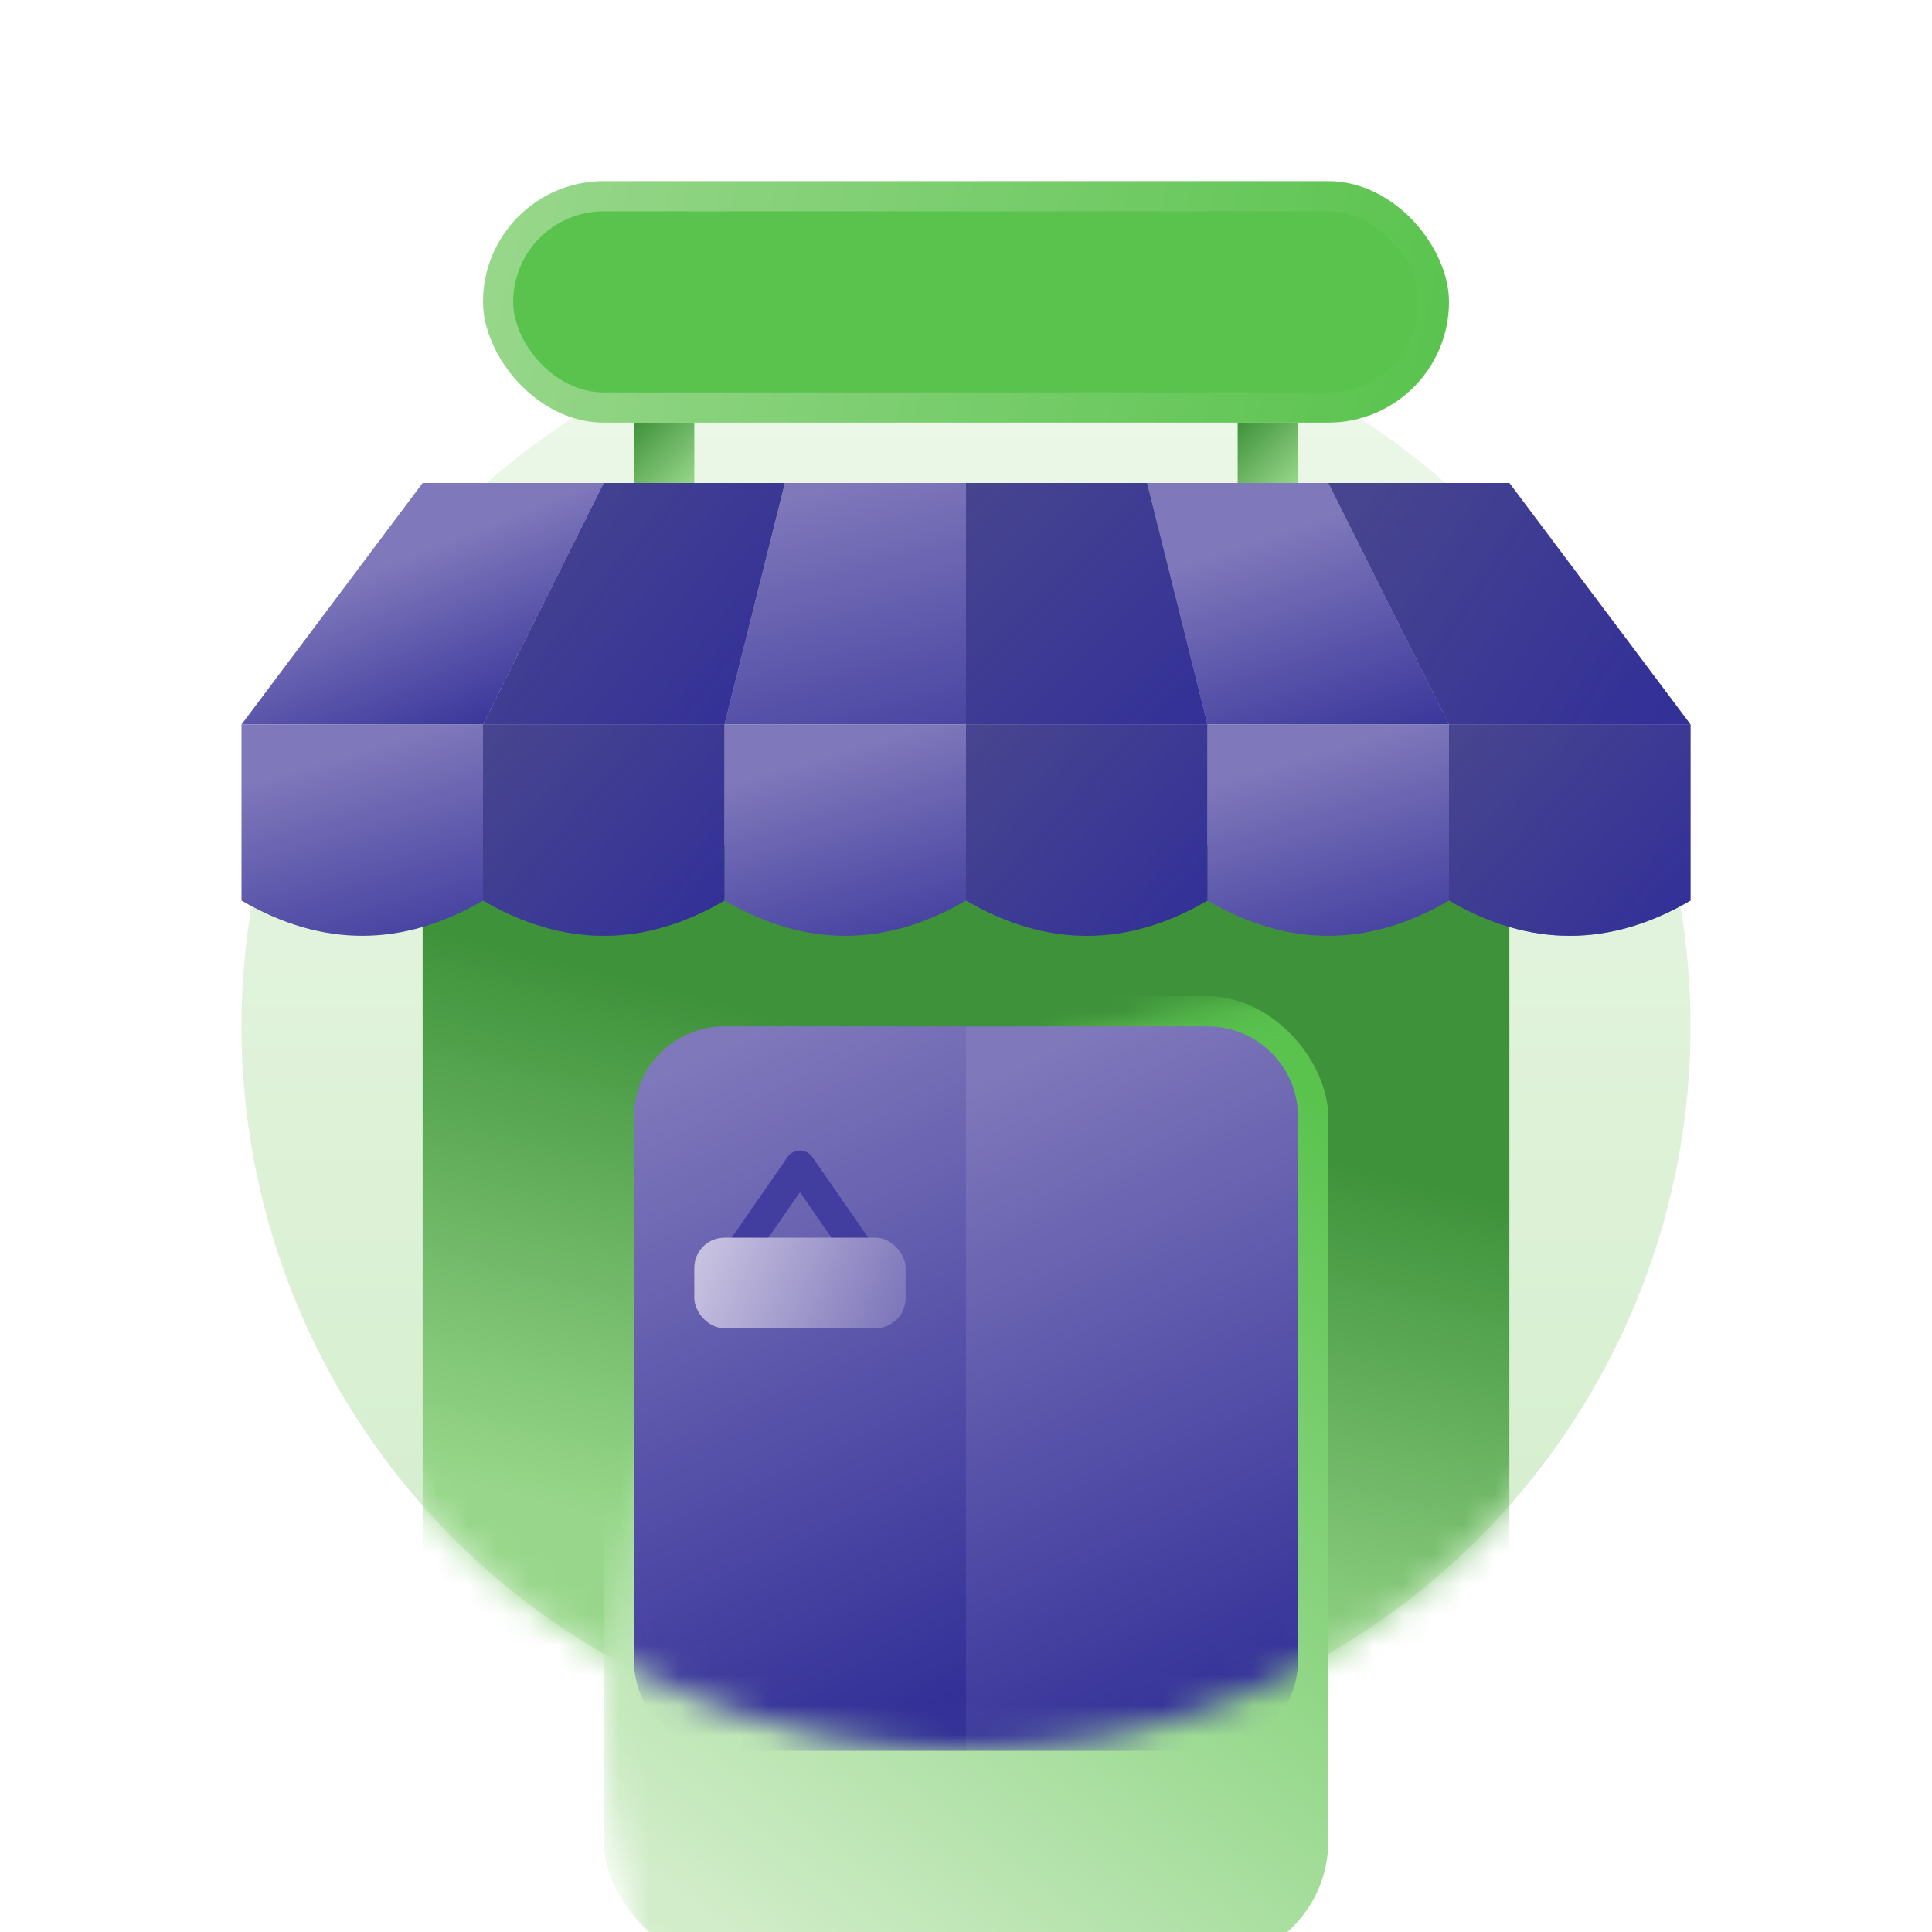 <?xml version="1.0" encoding="UTF-8"?>
<svg width="64px" height="64px" viewBox="0 0 64 64" version="1.1" xmlns="http://www.w3.org/2000/svg" xmlns:xlink="http://www.w3.org/1999/xlink">
    <title>icon / tenant</title>
    <defs>
        <linearGradient x1="50%" y1="0%" x2="50%" y2="100%" id="linearGradient-1">
            <stop stop-color="#EDF8EA" offset="0%"></stop>
            <stop stop-color="#D2EDCA" offset="100%"></stop>
        </linearGradient>
        <circle id="path-2" cx="24" cy="24" r="24"></circle>
        <linearGradient x1="61.325%" y1="27.557%" x2="44.309%" y2="83.149%" id="linearGradient-4">
            <stop stop-color="#3E923A" offset="0%"></stop>
            <stop stop-color="#98D78B" offset="100%"></stop>
        </linearGradient>
        <linearGradient x1="78.125%" y1="-2.28983499e-14%" x2="21.875%" y2="100%" id="linearGradient-5">
            <stop stop-color="#5AC34E" offset="0%"></stop>
            <stop stop-color="#D2EDCA" offset="100%"></stop>
        </linearGradient>
        <linearGradient x1="39.497%" y1="1.04083409e-14%" x2="60.503%" y2="100%" id="linearGradient-6">
            <stop stop-color="#7F78BB" offset="0%"></stop>
            <stop stop-color="#333098" offset="100%"></stop>
        </linearGradient>
        <linearGradient x1="48%" y1="1.66533454e-13%" x2="52%" y2="100%" id="linearGradient-7">
            <stop stop-color="#98D78B" offset="0%"></stop>
            <stop stop-color="#5AC34E" offset="100%"></stop>
        </linearGradient>
        <linearGradient x1="-1.77635684e-13%" y1="46.875%" x2="100%" y2="53.125%" id="linearGradient-8">
            <stop stop-color="#98D78B" offset="0%"></stop>
            <stop stop-color="#5AC34E" offset="100%"></stop>
        </linearGradient>
        <linearGradient x1="-1.77635684e-13%" y1="1.66533454e-13%" x2="100%" y2="100%" id="linearGradient-9">
            <stop stop-color="#3E923A" offset="0%"></stop>
            <stop stop-color="#98D78B" offset="100%"></stop>
        </linearGradient>
        <linearGradient x1="-1.42941214e-13%" y1="27.778%" x2="100%" y2="72.222%" id="linearGradient-10">
            <stop stop-color="#7F78BB" offset="0%"></stop>
            <stop stop-color="#333098" offset="100%"></stop>
        </linearGradient>
        <linearGradient x1="50%" y1="27.778%" x2="89.832%" y2="94.74%" id="linearGradient-11">
            <stop stop-color="#7F78BB" offset="0%"></stop>
            <stop stop-color="#333098" offset="100%"></stop>
        </linearGradient>
        <linearGradient x1="50%" y1="18%" x2="89.832%" y2="114.425%" id="linearGradient-12">
            <stop stop-color="#7F78BB" offset="0%"></stop>
            <stop stop-color="#333098" offset="100%"></stop>
        </linearGradient>
        <linearGradient x1="-1.42941214e-13%" y1="18%" x2="100%" y2="82%" id="linearGradient-13">
            <stop stop-color="#7F78BB" offset="0%"></stop>
            <stop stop-color="#333098" offset="100%"></stop>
        </linearGradient>
        <linearGradient x1="50%" y1="0%" x2="89.832%" y2="150.665%" id="linearGradient-14">
            <stop stop-color="#7F78BB" offset="0%"></stop>
            <stop stop-color="#333098" offset="100%"></stop>
        </linearGradient>
        <linearGradient x1="-1.42941214e-13%" y1="1.04083409e-14%" x2="100%" y2="100%" id="linearGradient-15">
            <stop stop-color="#7F78BB" offset="0%"></stop>
            <stop stop-color="#333098" offset="100%"></stop>
        </linearGradient>
        <linearGradient x1="50%" y1="11.719%" x2="89.832%" y2="127.071%" id="linearGradient-16">
            <stop stop-color="#7F78BB" offset="0%"></stop>
            <stop stop-color="#333098" offset="100%"></stop>
        </linearGradient>
        <linearGradient x1="-1.42941214e-13%" y1="11.719%" x2="100%" y2="88.281%" id="linearGradient-17">
            <stop stop-color="#7F78BB" offset="0%"></stop>
            <stop stop-color="#333098" offset="100%"></stop>
        </linearGradient>
        <linearGradient x1="-1.77635684e-13%" y1="27.778%" x2="100%" y2="72.222%" id="linearGradient-18">
            <stop stop-color="#212371" offset="0%"></stop>
            <stop stop-color="#333098" offset="100%"></stop>
        </linearGradient>
        <linearGradient x1="-1.77635684e-13%" y1="18%" x2="100%" y2="82%" id="linearGradient-19">
            <stop stop-color="#212371" offset="0%"></stop>
            <stop stop-color="#333098" offset="100%"></stop>
        </linearGradient>
        <linearGradient x1="-1.77635684e-13%" y1="1.66533454e-13%" x2="100%" y2="100%" id="linearGradient-20">
            <stop stop-color="#212371" offset="0%"></stop>
            <stop stop-color="#333098" offset="100%"></stop>
        </linearGradient>
        <linearGradient x1="-1.77635684e-13%" y1="11.719%" x2="100%" y2="88.281%" id="linearGradient-21">
            <stop stop-color="#212371" offset="0%"></stop>
            <stop stop-color="#333098" offset="100%"></stop>
        </linearGradient>
        <linearGradient x1="-1.42941214e-13%" y1="40.816%" x2="100%" y2="59.184%" id="linearGradient-22">
            <stop stop-color="#C7C1E0" offset="0%"></stop>
            <stop stop-color="#7F78BB" offset="100%"></stop>
        </linearGradient>
    </defs>
    <g id="icon-/-tenant" stroke="none" stroke-width="1" fill="none" fill-rule="evenodd">
        <g id="Group-4" transform="translate(8, 10)">
            <mask id="mask-3" fill="white">
                <use xlink:href="#path-2"></use>
            </mask>
            <use id="Oval" fill="url(#linearGradient-1)" xlink:href="#path-2"></use>
            <polygon id="Rectangle" fill="url(#linearGradient-4)" mask="url(#mask-3)" points="6 18 42 18 42 48 6 48"></polygon>
            <rect id="Rectangle-Copy" fill="url(#linearGradient-5)" mask="url(#mask-3)" x="12" y="23" width="24" height="32" rx="4"></rect>
            <path d="M16,24 L24,24 L24,24 L24,48 L16,48 C14.343,48 13,46.657 13,45 L13,27 C13,25.343 14.343,24 16,24 Z" id="Rectangle-Copy-6" fill="url(#linearGradient-6)" mask="url(#mask-3)"></path>
            <path d="M24,24 L32,24 C33.657,24 35,25.343 35,27 L35,45 C35,46.657 33.657,48 32,48 L24,48 L24,48 L24,24 Z" id="Rectangle-Copy-8" fill="url(#linearGradient-6)" mask="url(#mask-3)"></path>
            <rect id="Rectangle" fill="url(#linearGradient-7)" mask="url(#mask-3)" x="25" y="36" width="1" height="5" rx="0.5"></rect>
            <rect id="Rectangle-Copy-4" fill="url(#linearGradient-7)" mask="url(#mask-3)" x="22" y="36" width="1" height="5" rx="0.5"></rect>
        </g>
        <rect id="Rectangle" fill="url(#linearGradient-8)" x="16" y="6" width="32" height="8" rx="4"></rect>
        <rect id="Rectangle-Copy-3" fill="#5AC34E" x="17" y="7" width="30" height="6" rx="3"></rect>
        <rect id="Rectangle" fill="url(#linearGradient-9)" x="21" y="14" width="2" height="2"></rect>
        <rect id="Rectangle-Copy-2" fill="url(#linearGradient-9)" x="41" y="14" width="2" height="2"></rect>
        <g id="Group" transform="translate(8, 16)">
            <polygon id="Path" fill="url(#linearGradient-10)" points="42 0 48 8 40 8 36 0"></polygon>
            <polygon id="Path" fill="url(#linearGradient-11)" points="8 8 0 8 6 0 12 0"></polygon>
            <polygon id="Path" fill="url(#linearGradient-12)" points="36 0 40 8 32 8 30 0"></polygon>
            <polygon id="Path" fill="url(#linearGradient-13)" points="16 8 8 8 12 0 18 0"></polygon>
            <polygon id="Rectangle" fill="url(#linearGradient-14)" points="18 0 24 0 24 8 16 8"></polygon>
            <path d="M30,0 L32,8 L24,8 L24,0 L30,0 Z" id="Combined-Shape" fill="url(#linearGradient-15)"></path>
            <path d="M0,8 L8,8 L8,13.833 C6.667,14.611 5.333,15 4,15 C2.667,15 1.333,14.611 0,13.833 L0,8 Z" id="Rectangle-Copy-14" fill="url(#linearGradient-16)"></path>
            <path d="M8,8 L16,8 L16,13.833 C14.667,14.611 13.333,15 12,15 C10.667,15 9.333,14.611 8,13.833 L8,8 Z" id="Rectangle-Copy-15" fill="url(#linearGradient-17)"></path>
            <path d="M16,8 L24,8 L24,13.833 C22.667,14.611 21.333,15 20,15 C18.667,15 17.333,14.611 16,13.833 L16,8 Z" id="Rectangle-Copy-16" fill="url(#linearGradient-16)"></path>
            <path d="M24,8 L32,8 L32,13.833 C30.667,14.611 29.333,15 28,15 C26.667,15 25.333,14.611 24,13.833 L24,8 Z" id="Rectangle-Copy-17" fill="url(#linearGradient-17)"></path>
            <path d="M32,8 L40,8 L40,13.833 C38.667,14.611 37.333,15 36,15 C34.667,15 33.333,14.611 32,13.833 L32,8 Z" id="Rectangle-Copy-18" fill="url(#linearGradient-16)"></path>
            <path d="M40,8 L48,8 L48,13.833 C46.667,14.611 45.333,15 44,15 C42.667,15 41.333,14.611 40,13.833 L40,8 Z" id="Rectangle-Copy-19" fill="url(#linearGradient-17)"></path>
            <polygon id="Path-Copy-2" fill="url(#linearGradient-18)" opacity="0.6" points="42 0 48 8 40 8 36 0"></polygon>
            <polygon id="Path-Copy" fill="url(#linearGradient-19)" opacity="0.6" points="16 8 8 8 12 0 18 0"></polygon>
            <path d="M30,0 L32,8 L24,8 L24,0 L30,0 Z" id="Combined-Shape-Copy" fill="url(#linearGradient-20)" opacity="0.6"></path>
            <path d="M8,8 L16,8 L16,13.833 C14.667,14.611 13.333,15 12,15 C10.667,15 9.333,14.611 8,13.833 L8,8 Z" id="Rectangle-Copy-22" fill="url(#linearGradient-21)" opacity="0.6"></path>
            <path d="M24,8 L32,8 L32,13.833 C30.667,14.611 29.333,15 28,15 C26.667,15 25.333,14.611 24,13.833 L24,8 Z" id="Rectangle-Copy-21" fill="url(#linearGradient-21)" opacity="0.6"></path>
            <path d="M40,8 L48,8 L48,13.833 C46.667,14.611 45.333,15 44,15 C42.667,15 41.333,14.611 40,13.833 L40,8 Z" id="Rectangle-Copy-20" fill="url(#linearGradient-21)" opacity="0.6"></path>
        </g>
        <polyline id="Path-2" stroke="#423E9F" stroke-linecap="round" stroke-linejoin="round" points="24.5 41.5 26.5 38.613 28.5 41.5"></polyline>
        <rect id="Rectangle" fill="url(#linearGradient-22)" x="23" y="41" width="7" height="3" rx="1"></rect>
    </g>
</svg>